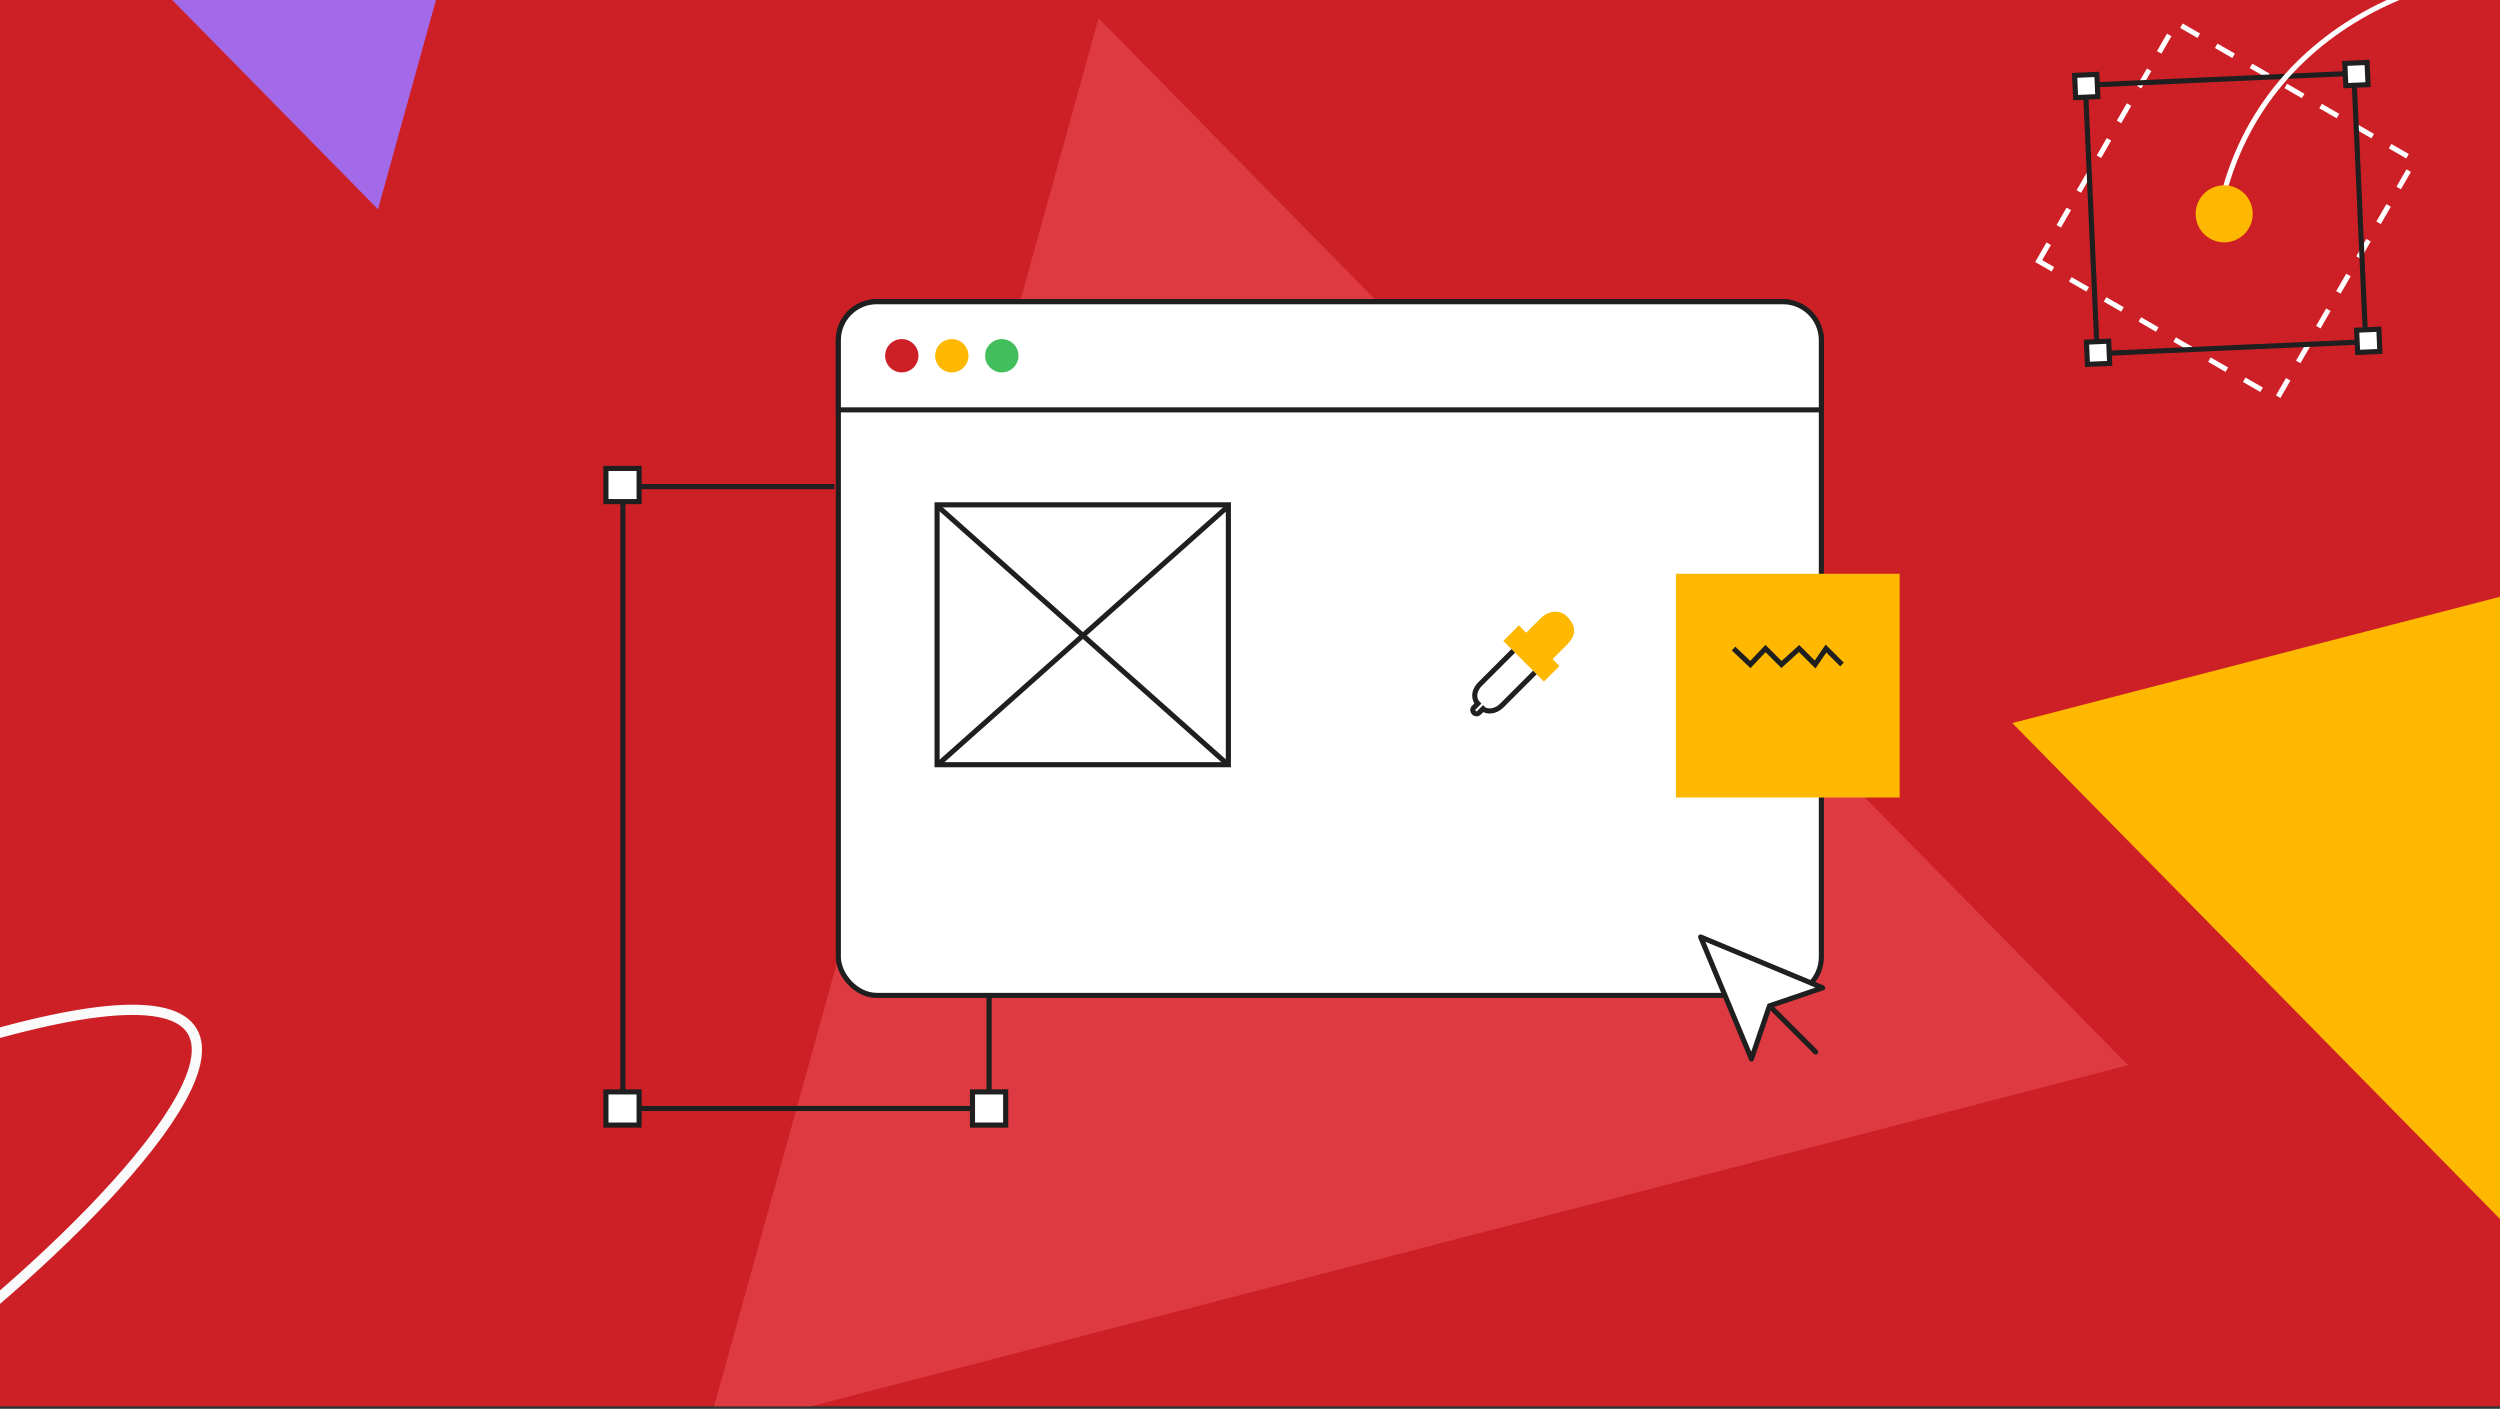 <svg width="488" height="275" viewBox="0 0 488 275" fill="none" xmlns="http://www.w3.org/2000/svg">
<rect x="0" y="0" width="488" height="275" fill="#333333" stroke="none"/>
<g clip-path="url(#clip0_6633_36255)">
<rect width="488" height="274.5" fill="#CD2026"/>
<path d="M500.367 250.528L392.8 141.14L541.316 102.678L500.367 250.528Z" fill="#FFB800"/>
<path d="M73.784 40.848L-33.783 -68.54L114.733 -107.001L73.784 40.848Z" fill="#A26AE9"/>
<path d="M214.441 3.566L415.393 207.919L137.942 279.772L214.441 3.566Z" fill="#DD3B41"/>
<rect x="397.951" y="50.962" width="53.721" height="53.721" transform="rotate(-60 397.951 50.962)" stroke="white" stroke-miterlimit="3.329" stroke-dasharray="3.92 3.92"/>
<rect x="409.382" y="69.041" width="52.461" height="52.461" transform="rotate(-92.538 409.382 69.041)" stroke="#1F1F1F"/>
<rect x="407.468" y="71.127" width="4.346" height="4.346" transform="rotate(-92.538 407.468 71.127)" fill="white" stroke="#1F1F1F"/>
<rect x="405.158" y="19.053" width="4.346" height="4.346" transform="rotate(-92.538 405.158 19.053)" fill="white" stroke="#1F1F1F"/>
<rect x="460.208" y="68.795" width="4.346" height="4.346" transform="rotate(-92.538 460.208 68.795)" fill="white" stroke="#1F1F1F"/>
<rect x="457.901" y="16.721" width="4.346" height="4.346" transform="rotate(-92.538 457.901 16.721)" fill="white" stroke="#1F1F1F"/>
<path d="M433.504 40.189C441.933 1.798 483.619 -10.669 505.188 -3.478" stroke="white"/>
<circle cx="434.163" cy="41.739" r="5.569" transform="rotate(-60 434.163 41.739)" fill="#FFB800"/>
<path d="M-129.89 254.224C157.229 119.084 -3.156 264.463 -34.182 277.603L354.429 285.491" stroke="#FAFAFA" stroke-width="2" stroke-linecap="round"/>
<path d="M162.874 94.981H121.587V216.378H193.07V191.113" stroke="#1F1F1F"/>
<rect x="118.276" y="91.434" width="6.48" height="6.48" fill="white" stroke="#1F1F1F"/>
<rect x="118.276" y="213.137" width="6.48" height="6.48" fill="white" stroke="#1F1F1F"/>
<rect x="189.83" y="213.137" width="6.48" height="6.48" fill="white" stroke="#1F1F1F"/>
<rect x="163.643" y="58.887" width="191.889" height="135.415" rx="7.5" fill="white" stroke="#1F1F1F"/>
<path d="M171.143 58.887H348.031C352.173 58.887 355.531 62.245 355.531 66.387V80.005H163.643V66.387C163.643 62.245 167 58.887 171.143 58.887Z" fill="white" stroke="#1F1F1F"/>
<circle cx="176.03" cy="69.441" r="3.254" fill="#CD2026"/>
<circle cx="185.792" cy="69.441" r="3.254" fill="#FFB800"/>
<circle cx="195.551" cy="69.441" r="3.254" fill="#43BE5C"/>
<path d="M304.41 130.005L301.373 133.041L293.445 125.113L296.482 122.077L297.915 123.511L300.699 120.728C302.386 119.041 304.578 119.041 305.844 120.306C307.446 121.908 308.036 123.679 305.844 125.872L303.06 128.656L304.41 130.005Z" fill="#FFB800"/>
<path d="M295.386 127.054C293.053 129.388 290.259 132.182 288.977 133.464C287.29 135.151 287.88 136.753 288.47 137.344C288.189 137.625 288.454 137.36 287.711 138.103C287.374 138.44 287.458 138.862 287.711 139.115C287.964 139.368 288.386 139.452 288.724 139.115C289.196 138.642 289.089 138.749 289.483 138.356C289.989 138.862 291.675 139.199 293.194 137.681C294.408 136.466 297.242 133.633 299.603 131.271" stroke="#1F1F1F"/>
<path d="M182.918 149.271V98.543H239.778V149.271H182.918Z" stroke="#1F1F1F"/>
<path d="M239.633 98.902L183.131 149.203" stroke="#1F1F1F"/>
<path d="M183.132 98.902L239.634 149.203" stroke="#1F1F1F"/>
<rect x="327.136" y="112" width="43.677" height="43.677" fill="#FFB800"/>
<path d="M338.391 126.594L341.672 129.711L344.625 126.594L347.743 129.711L351.188 126.594L354.306 129.711L356.439 126.594L359.556 129.711" stroke="#1F1F1F"/>
<path d="M331.965 182.902L341.884 206.712L345.406 196.344L355.775 192.822L331.965 182.902Z" fill="white" stroke="#1F1F1F" stroke-linecap="round" stroke-linejoin="round"/>
<path d="M345.997 196.934L354.415 205.352" stroke="#1F1F1F" stroke-linecap="round" stroke-linejoin="round"/>
</g>
<defs>
<clipPath id="clip0_6633_36255">
<rect width="488" height="274.5" fill="white"/>
</clipPath>
</defs>
</svg>
